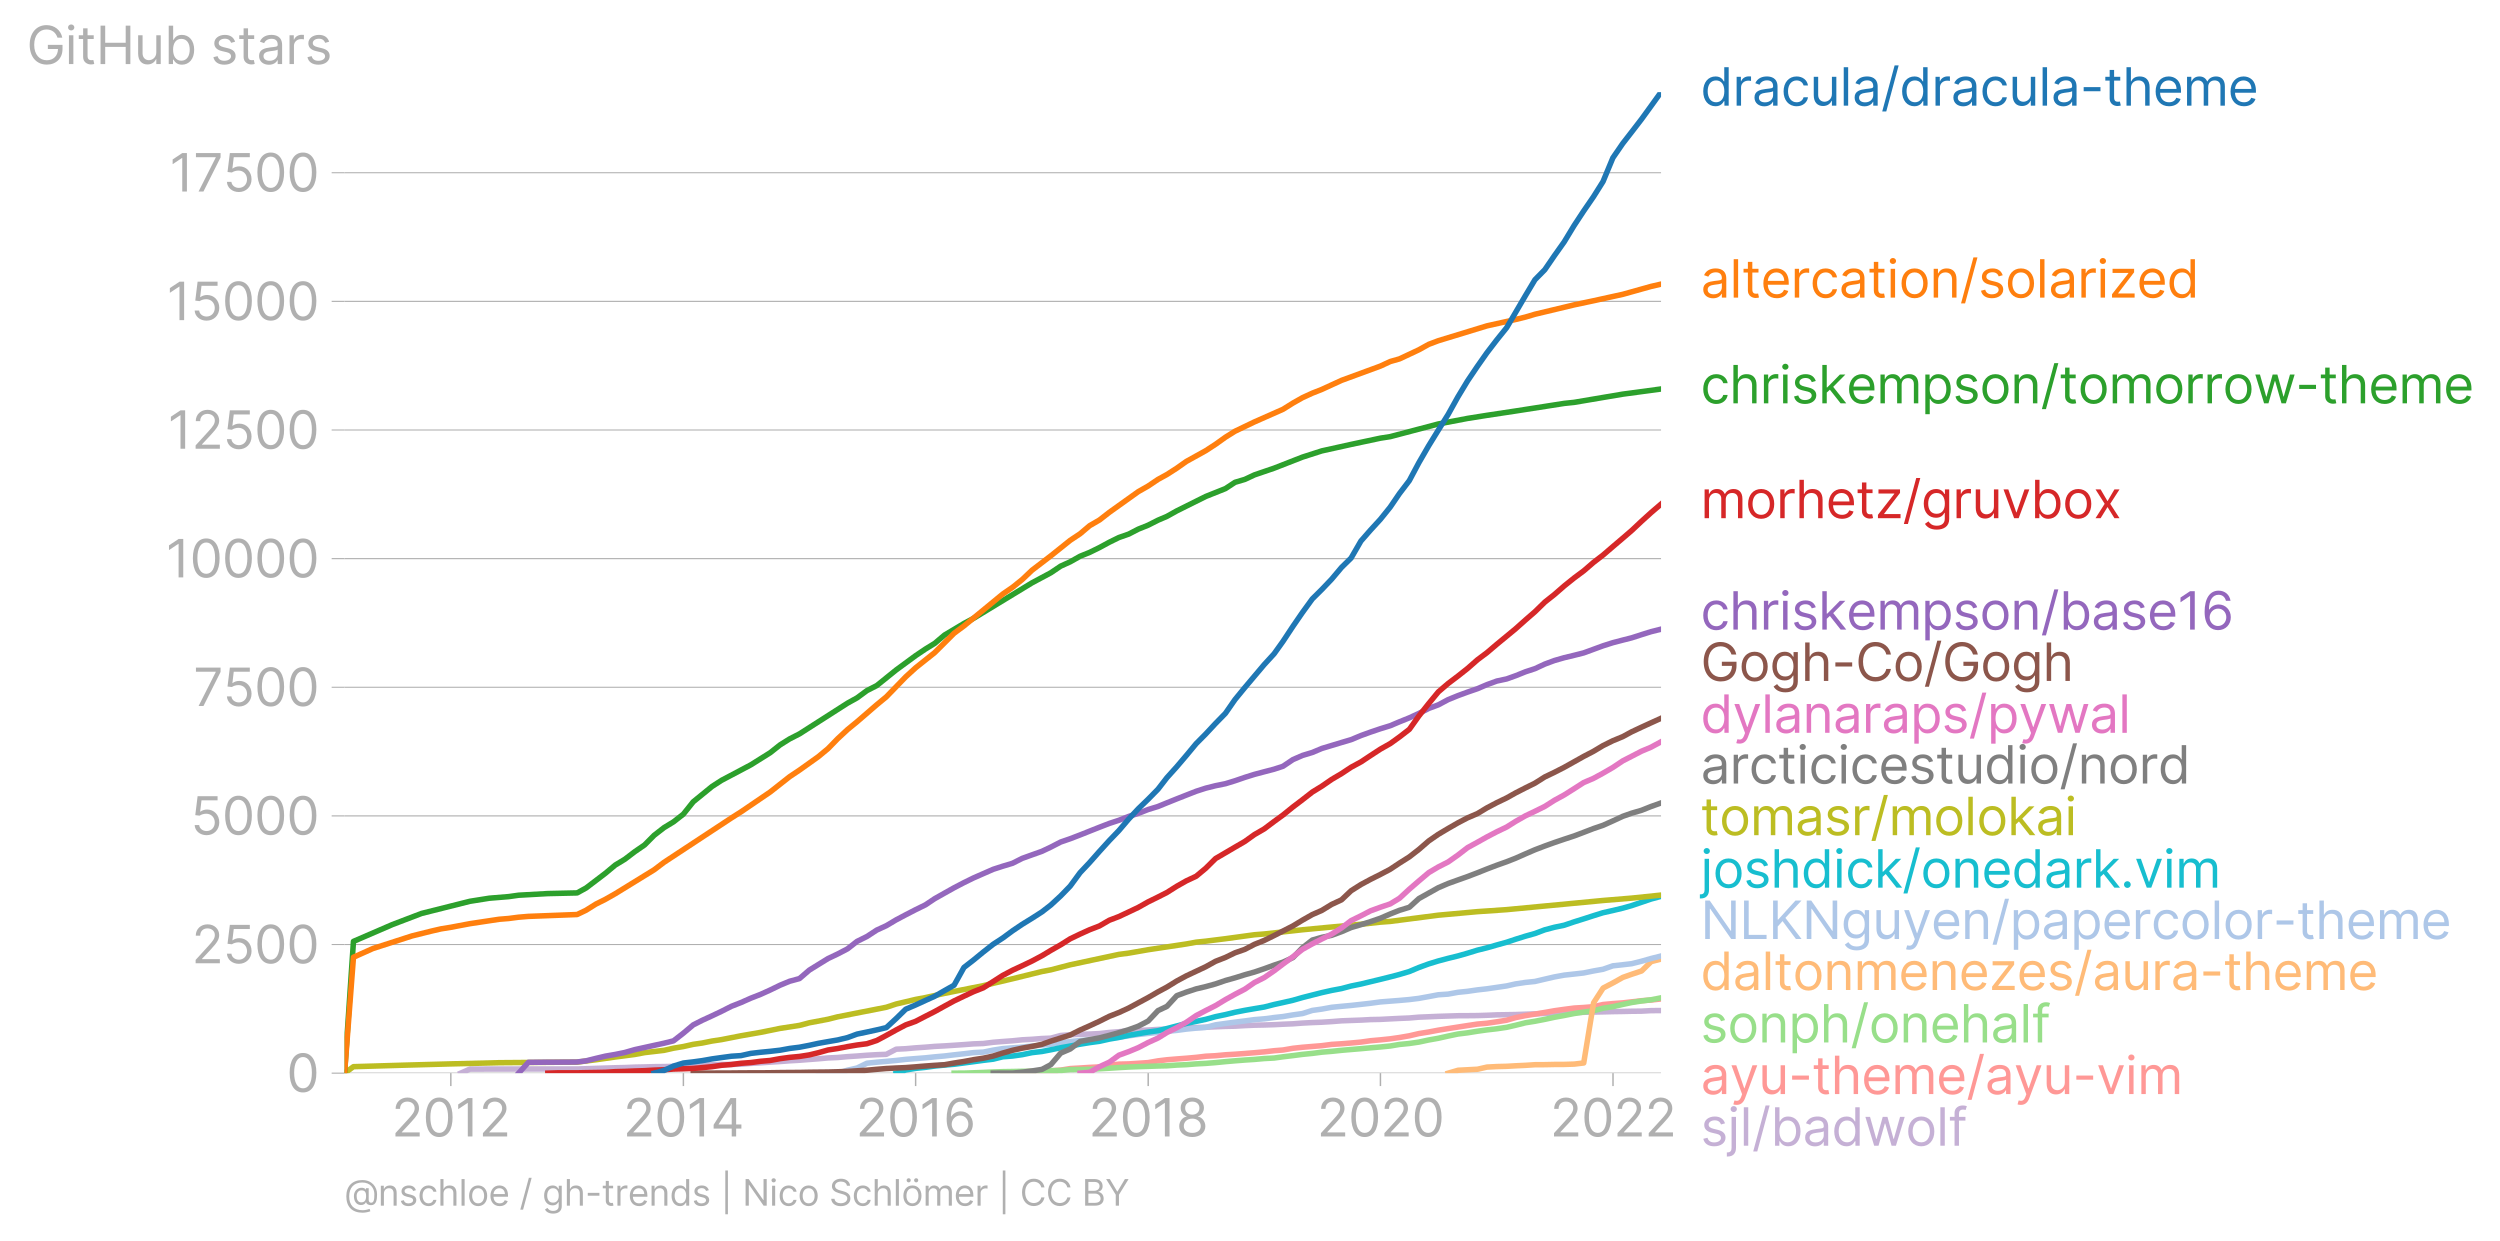 <svg xmlns:xlink="http://www.w3.org/1999/xlink" width="904.226" height="448.726" viewBox="0 0 678.17 336.545" xmlns="http://www.w3.org/2000/svg"><defs><style>*{stroke-linejoin:round;stroke-linecap:butt}</style></defs><g id="figure_1"><path d="M0 336.545h678.17V0H0v336.545z" style="fill:none" id="patch_1"/><g id="axes_1"><path d="M93.468 291.112h357.12V25H93.468v266.112z" style="fill:none" id="patch_2"/><g id="matplotlib.axis_1"><g id="xtick_1"><g id="line2d_1"><defs><path id="m26b5cb2a29" d="M0 0v3.5" style="stroke:#b0b0b0;stroke-width:.4"/></defs><use xlink:href="#m26b5cb2a29" x="122.293" y="291.112" style="fill:#b0b0b0;stroke:#b0b0b0;stroke-width:.4"/></g><g style="fill:#b0b0b0" transform="matrix(.14 0 0 -.14 106.195 308.295)" id="text_1"><defs><path id="Inter-Regular-32" d="M482 0h2936v500H1255v36l1045 1119c800 856 1036 1256 1036 1772 0 718-581 1291-1400 1291-815 0-1436-554-1436-1373h536c0 530 344 882 882 882 505 0 891-309 891-800 0-429-252-747-791-1336L482 409V0z" transform="scale(.016)"/><path id="Inter-Regular-30" d="M2000-64c1027 0 1618 871 1618 2391 0 1509-600 2391-1618 2391S382 3836 382 2327C382 807 973-64 2000-64zm0 500c-677 0-1073 680-1073 1891 0 1209 400 1900 1073 1900s1073-691 1073-1900c0-1211-396-1891-1073-1891z" transform="scale(.016)"/><path id="Inter-Regular-31" d="M2118 4655h-563L391 3882v-573l1136 755h28V0h563v4655z" transform="scale(.016)"/></defs><use xlink:href="#Inter-Regular-32"/><use xlink:href="#Inter-Regular-30" x="60.511"/><use xlink:href="#Inter-Regular-31" x="123.011"/><use xlink:href="#Inter-Regular-32" x="169.46"/></g></g><g id="xtick_2"><use xlink:href="#m26b5cb2a29" x="185.381" y="291.112" style="fill:#b0b0b0;stroke:#b0b0b0;stroke-width:.4" id="line2d_2"/><g style="fill:#b0b0b0" transform="matrix(.14 0 0 -.14 169.024 308.295)" id="text_2"><defs><path id="Inter-Regular-34" d="M373 955h2191V0h536v955h636v500h-636v3200h-682L373 1418V955zm2191 500H982v36l1545 2445h37V1455z" transform="scale(.016)"/></defs><use xlink:href="#Inter-Regular-32"/><use xlink:href="#Inter-Regular-30" x="60.511"/><use xlink:href="#Inter-Regular-31" x="123.011"/><use xlink:href="#Inter-Regular-34" x="169.46"/></g></g><g id="xtick_3"><use xlink:href="#m26b5cb2a29" x="248.382" y="291.112" style="fill:#b0b0b0;stroke:#b0b0b0;stroke-width:.4" id="line2d_3"/><g style="fill:#b0b0b0" transform="matrix(.14 0 0 -.14 232.154 308.295)" id="text_3"><defs><path id="Inter-Regular-36" d="M2027-64c941-11 1555 698 1555 1564 0 900-666 1545-1464 1545-479 0-891-234-1145-618h-37c3 1134 444 1791 1164 1791 491 0 786-309 891-727h555c-114 723-664 1227-1446 1227-1048 0-1691-927-1691-2573C409 425 1264-55 2027-64zm0 500c-584 0-1011 498-1009 1055 3 557 450 1054 1028 1054 570 0 990-468 990-1045 0-591-438-1064-1009-1064z" transform="scale(.016)"/></defs><use xlink:href="#Inter-Regular-32"/><use xlink:href="#Inter-Regular-30" x="60.511"/><use xlink:href="#Inter-Regular-31" x="123.011"/><use xlink:href="#Inter-Regular-36" x="169.46"/></g></g><g id="xtick_4"><use xlink:href="#m26b5cb2a29" x="311.469" y="291.112" style="fill:#b0b0b0;stroke:#b0b0b0;stroke-width:.4" id="line2d_4"/><g style="fill:#b0b0b0" transform="matrix(.14 0 0 -.14 295.29 308.295)" id="text_4"><defs><path id="Inter-Regular-38" d="M1973-64c929 0 1577 544 1582 1300-5 589-398 1089-900 1182v27c436 114 722 541 727 1037-5 709-600 1236-1409 1236-818 0-1414-527-1409-1236-5-496 282-923 727-1037v-27c-511-93-905-593-900-1182C386 480 1034-64 1973-64zm0 500c-639 0-1032 328-1027 828-5 525 429 900 1027 900 588 0 1023-375 1027-900-4-500-398-828-1027-828zm0 2209c-509 0-868 319-864 800-4 473 341 782 864 782 513 0 859-309 863-782-4-481-363-800-863-800z" transform="scale(.016)"/></defs><use xlink:href="#Inter-Regular-32"/><use xlink:href="#Inter-Regular-30" x="60.511"/><use xlink:href="#Inter-Regular-31" x="123.011"/><use xlink:href="#Inter-Regular-38" x="169.46"/></g></g><g id="xtick_5"><use xlink:href="#m26b5cb2a29" x="374.47" y="291.112" style="fill:#b0b0b0;stroke:#b0b0b0;stroke-width:.4" id="line2d_5"/><g style="fill:#b0b0b0" transform="matrix(.14 0 0 -.14 357.247 308.295)" id="text_5"><use xlink:href="#Inter-Regular-32"/><use xlink:href="#Inter-Regular-30" x="60.511"/><use xlink:href="#Inter-Regular-32" x="123.011"/><use xlink:href="#Inter-Regular-30" x="183.523"/></g></g><g id="xtick_6"><use xlink:href="#m26b5cb2a29" x="437.557" y="291.112" style="fill:#b0b0b0;stroke:#b0b0b0;stroke-width:.4" id="line2d_6"/><g style="fill:#b0b0b0" transform="matrix(.14 0 0 -.14 420.473 308.295)" id="text_6"><use xlink:href="#Inter-Regular-32"/><use xlink:href="#Inter-Regular-30" x="60.511"/><use xlink:href="#Inter-Regular-32" x="123.011"/><use xlink:href="#Inter-Regular-32" x="183.523"/></g></g></g><g id="matplotlib.axis_2"><g id="ytick_1"><path d="M93.468 291.112h357.12" clip-path="url(#pa858267592)" style="fill:none;stroke:#b0b0b0;stroke-width:.3;stroke-linecap:square" id="line2d_7"/><g id="line2d_8"><defs><path id="m15f39c823b" d="M0 0h-3.5" style="stroke:#b0b0b0;stroke-width:.3"/></defs><use xlink:href="#m15f39c823b" x="93.468" y="291.112" style="fill:#b0b0b0;stroke:#b0b0b0;stroke-width:.3"/></g><use xlink:href="#Inter-Regular-30" style="fill:#b0b0b0" transform="matrix(.14 0 0 -.14 77.718 296.204)" id="text_7"/></g><g id="ytick_2"><path d="M93.468 256.219h357.12" clip-path="url(#pa858267592)" style="fill:none;stroke:#b0b0b0;stroke-width:.3;stroke-linecap:square" id="line2d_9"/><use xlink:href="#m15f39c823b" x="93.468" y="256.219" style="fill:#b0b0b0;stroke:#b0b0b0;stroke-width:.3" id="line2d_10"/><g style="fill:#b0b0b0" transform="matrix(.14 0 0 -.14 51.985 261.31)" id="text_8"><defs><path id="Inter-Regular-35" d="M1936-64c887 0 1537 655 1537 1546 0 902-627 1563-1482 1563-314 0-618-111-809-263h-27l163 1373h1946v500H846L564 2364l527-64c193 139 523 239 809 236 593-4 1027-454 1027-1063 0-598-418-1037-991-1037-477 0-856 307-900 728H491C525 455 1136-64 1936-64z" transform="scale(.016)"/></defs><use xlink:href="#Inter-Regular-32"/><use xlink:href="#Inter-Regular-35" x="60.511"/><use xlink:href="#Inter-Regular-30" x="121.307"/><use xlink:href="#Inter-Regular-30" x="183.807"/></g></g><g id="ytick_3"><path d="M93.468 221.325h357.12" clip-path="url(#pa858267592)" style="fill:none;stroke:#b0b0b0;stroke-width:.3;stroke-linecap:square" id="line2d_11"/><use xlink:href="#m15f39c823b" x="93.468" y="221.325" style="fill:#b0b0b0;stroke:#b0b0b0;stroke-width:.3" id="line2d_12"/><g style="fill:#b0b0b0" transform="matrix(.14 0 0 -.14 51.707 226.416)" id="text_9"><use xlink:href="#Inter-Regular-35"/><use xlink:href="#Inter-Regular-30" x="60.795"/><use xlink:href="#Inter-Regular-30" x="123.295"/><use xlink:href="#Inter-Regular-30" x="185.796"/></g></g><g id="ytick_4"><path d="M93.468 186.432h357.12" clip-path="url(#pa858267592)" style="fill:none;stroke:#b0b0b0;stroke-width:.3;stroke-linecap:square" id="line2d_13"/><use xlink:href="#m15f39c823b" x="93.468" y="186.432" style="fill:#b0b0b0;stroke:#b0b0b0;stroke-width:.3" id="line2d_14"/><g style="fill:#b0b0b0" transform="matrix(.14 0 0 -.14 52.462 191.523)" id="text_10"><defs><path id="Inter-Regular-37" d="M627 0h591l2073 4127v528H309v-500h2400v-37L627 0z" transform="scale(.016)"/></defs><use xlink:href="#Inter-Regular-37"/><use xlink:href="#Inter-Regular-35" x="57.102"/><use xlink:href="#Inter-Regular-30" x="117.898"/><use xlink:href="#Inter-Regular-30" x="180.398"/></g></g><g id="ytick_5"><path d="M93.468 151.538h357.12" clip-path="url(#pa858267592)" style="fill:none;stroke:#b0b0b0;stroke-width:.3;stroke-linecap:square" id="line2d_15"/><use xlink:href="#m15f39c823b" x="93.468" y="151.538" style="fill:#b0b0b0;stroke:#b0b0b0;stroke-width:.3" id="line2d_16"/><g style="fill:#b0b0b0" transform="matrix(.14 0 0 -.14 44.965 156.63)" id="text_11"><use xlink:href="#Inter-Regular-31"/><use xlink:href="#Inter-Regular-30" x="46.449"/><use xlink:href="#Inter-Regular-30" x="108.949"/><use xlink:href="#Inter-Regular-30" x="171.449"/><use xlink:href="#Inter-Regular-30" x="233.949"/></g></g><g id="ytick_6"><path d="M93.468 116.645h357.12" clip-path="url(#pa858267592)" style="fill:none;stroke:#b0b0b0;stroke-width:.3;stroke-linecap:square" id="line2d_17"/><use xlink:href="#m15f39c823b" x="93.468" y="116.645" style="fill:#b0b0b0;stroke:#b0b0b0;stroke-width:.3" id="line2d_18"/><g style="fill:#b0b0b0" transform="matrix(.14 0 0 -.14 45.481 121.736)" id="text_12"><use xlink:href="#Inter-Regular-31"/><use xlink:href="#Inter-Regular-32" x="46.449"/><use xlink:href="#Inter-Regular-35" x="106.96"/><use xlink:href="#Inter-Regular-30" x="167.756"/><use xlink:href="#Inter-Regular-30" x="230.256"/></g></g><g id="ytick_7"><path d="M93.468 81.751h357.12" clip-path="url(#pa858267592)" style="fill:none;stroke:#b0b0b0;stroke-width:.3;stroke-linecap:square" id="line2d_19"/><use xlink:href="#m15f39c823b" x="93.468" y="81.751" style="fill:#b0b0b0;stroke:#b0b0b0;stroke-width:.3" id="line2d_20"/><g style="fill:#b0b0b0" transform="matrix(.14 0 0 -.14 45.203 86.842)" id="text_13"><use xlink:href="#Inter-Regular-31"/><use xlink:href="#Inter-Regular-35" x="46.449"/><use xlink:href="#Inter-Regular-30" x="107.244"/><use xlink:href="#Inter-Regular-30" x="169.744"/><use xlink:href="#Inter-Regular-30" x="232.244"/></g></g><g id="ytick_8"><path d="M93.468 46.857h357.12" clip-path="url(#pa858267592)" style="fill:none;stroke:#b0b0b0;stroke-width:.3;stroke-linecap:square" id="line2d_21"/><use xlink:href="#m15f39c823b" x="93.468" y="46.857" style="fill:#b0b0b0;stroke:#b0b0b0;stroke-width:.3" id="line2d_22"/><g style="fill:#b0b0b0" transform="matrix(.14 0 0 -.14 45.958 51.949)" id="text_14"><use xlink:href="#Inter-Regular-31"/><use xlink:href="#Inter-Regular-37" x="46.449"/><use xlink:href="#Inter-Regular-35" x="103.551"/><use xlink:href="#Inter-Regular-30" x="164.347"/><use xlink:href="#Inter-Regular-30" x="226.847"/></g></g><g style="fill:#b0b0b0" transform="matrix(.14 0 0 -.14 7.2 17.383)" id="text_15"><defs><path id="Inter-Regular-47" d="M3746 3200h581c-172 900-927 1518-1909 1518-1193 0-2036-918-2036-2391C382 855 1218-64 2455-64c1109 0 1900 739 1900 1891v500H2582v-500h1227c-16-836-566-1363-1354-1363-864 0-1528 654-1528 1863s664 1864 1491 1864c673 0 1130-380 1328-991z" transform="scale(.016)"/><path id="Inter-Regular-69" d="M491 0h536v3491H491V0zm273 4073c209 0 382 163 382 363s-173 364-382 364-382-164-382-364 173-363 382-363z" transform="scale(.016)"/><path id="Inter-Regular-74" d="M2009 3491h-745v836H727v-836H200v-455h527V855c0-610 491-900 946-900 200 0 327 36 400 63l-109 482c-46-9-118-27-237-27-236 0-463 72-463 527v2036h745v455z" transform="scale(.016)"/><path id="Inter-Regular-48" d="M564 0h563v2082h2482V0h564v4655h-564V2582H1127v2073H564V0z" transform="scale(.016)"/><path id="Inter-Regular-75" d="M2691 1427c0-654-500-954-900-954-445 0-764 327-764 836v2182H491V1273C491 382 964-45 1618-45c528 0 873 281 1037 636h36V0h536v3491h-536V1427z" transform="scale(.016)"/><path id="Inter-Regular-62" d="M564 0h518v536h64c118-191 345-609 1018-609 872 0 1482 700 1482 1809 0 1100-610 1800-1491 1800-682 0-891-418-1009-600h-46v1719H564V0zm527 1745c0 782 345 1310 1000 1310 682 0 1018-573 1018-1310 0-745-345-1336-1018-1336-645 0-1000 546-1000 1336z" transform="scale(.016)"/><path id="Inter-Regular-73" d="M2964 2709c-168 496-546 827-1237 827-736 0-1281-418-1281-1009 0-482 286-804 927-954l582-137c352-81 518-250 518-491 0-300-318-545-818-545-439 0-714 189-809 564L336 836C461 243 950-73 1664-73c811 0 1363 443 1363 1046 0 486-304 793-927 945l-518 127c-414 103-600 241-600 510 0 300 318 518 745 518 469 0 662-259 755-500l482 136z" transform="scale(.016)"/><path id="Inter-Regular-61" d="M1518-82c609 0 928 327 1037 555h27V0h536v2300c0 1109-845 1236-1291 1236-527 0-1127-181-1400-818l509-182c119 255 398 528 910 528 493 0 736-262 736-709v-19c0-259-264-236-900-318-648-84-1355-227-1355-1027C327 309 855-82 1518-82zm82 482c-427 0-736 191-736 564 0 409 372 536 791 591 227 27 836 90 927 200v-491c0-437-346-864-982-864z" transform="scale(.016)"/><path id="Inter-Regular-72" d="M491 0h536v2209c0 473 373 818 882 818 143 0 291-27 327-36v545c-61 5-202 9-281 9-419 0-782-236-909-581h-37v527H491V0z" transform="scale(.016)"/></defs><use xlink:href="#Inter-Regular-47"/><use xlink:href="#Inter-Regular-69" x="74.29"/><use xlink:href="#Inter-Regular-74" x="98.011"/><use xlink:href="#Inter-Regular-48" x="134.375"/><use xlink:href="#Inter-Regular-75" x="208.381"/><use xlink:href="#Inter-Regular-62" x="266.477"/><use xlink:href="#Inter-Regular-20" x="328.551"/><use xlink:href="#Inter-Regular-73" x="356.676"/><use xlink:href="#Inter-Regular-74" x="408.949"/><use xlink:href="#Inter-Regular-61" x="445.313"/><use xlink:href="#Inter-Regular-72" x="501.705"/><use xlink:href="#Inter-Regular-73" x="538.921"/></g></g><path d="m124.969 291.112 2.503-1.102h2.675l2.59-.014H140.675l2.675-.014h13.205l2.416-.07 2.675-.098 2.59-.084 2.675-.083 2.589-.056 2.675-.112 2.676-.056 2.589-.07 2.675-.027 2.59-.056 2.675-.084 2.675-.167 2.417-.112 2.675-.07 2.589-.084 2.675-.014 2.59-.055 2.675-.224 2.675-.153 2.59-.182 2.675-.167 2.589-.196 2.675-.153 2.675-.21 2.417-.181 2.675-.237 2.59-.112 2.675-.237 2.589-.168 2.675-.209 2.676-.154 2.589-.097 2.675-1.396 2.59-.126 2.675-.237 2.675-.181 2.503-.21 2.675-.14 2.59-.167 2.675-.181 2.589-.196 2.675-.097 2.675-.335 2.59-.21 2.675-.195 2.589-.265 2.675-.14 2.676-.21 2.416-.097 2.676-.726 2.589-.195 2.675-.126 2.589-.07 2.675-.125 2.676-.307 2.589-.196 2.675-.279 2.59-.07 2.675-.111 2.675-.168 2.417-.07 2.675-.083 2.589-.224 2.675-.14 2.59-.069 2.675-.125 2.675-.112 2.59-.056 2.675-.154 2.589-.111 2.675-.056 2.676-.084 2.416-.125 2.675-.112 2.59-.195 2.675-.14 2.589-.098 2.675-.167 2.676-.21 2.589-.097 2.675-.098 2.59-.14 2.675-.055 2.675-.14 2.503-.126 2.675-.111 2.59-.224 2.675-.111 2.589-.112 2.675-.084 2.675-.083 2.59-.014 2.675-.028 2.589-.084 2.675-.112 2.676-.041 2.416-.042 2.676-.098 2.589-.084 2.675-.111 2.59-.112 2.674-.014 2.676-.112 2.589-.083 2.675-.056 2.59-.056 2.675-.07 2.675-.042 2.417-.056 2.675-.028 2.59-.14 2.674-.027" clip-path="url(#pa858267592)" style="fill:none;stroke:#c5b0d5;stroke-width:1.5;stroke-linecap:square" id="line2d_23"/><path d="m272.028 291.112 2.676-.195 2.589-.168 2.675-.111 2.676-.028 2.416-.126 2.676-.195 2.589-.42 2.675-.153 2.589-.167 2.675-.126 2.676-.446 2.589-.307 2.675-.07 2.59-.168 2.675-.181 2.675-.475 2.417-.293 2.675-.223 2.589-.196 2.675-.237 2.59-.307 2.675-.14 2.675-.25 2.59-.154 2.675-.196 2.589-.209 2.675-.237 2.676-.307 2.416-.196 2.675-.46 2.59-.28 2.675-.223 2.589-.21 2.675-.348 2.676-.168 2.589-.209 2.675-.251 2.59-.363 2.675-.237 2.675-.28 2.503-.362 2.675-.46 2.59-.601 2.675-.433 2.589-.488 2.675-.433 2.675-.419 2.59-.404 2.675-.405 2.589-.224 2.675-.39 2.676-.433 2.416-.698 2.676-.544 2.589-.419 2.675-.447 2.59-.46 2.674-.377 2.676-.349 2.589-.154 2.675-.223 2.59-.586 2.675-.251 2.675-.196 2.417-.279 2.675-.307 2.59-.181 2.674-.293" clip-path="url(#pa858267592)" style="fill:none;stroke:#ff9896;stroke-width:1.5;stroke-linecap:square" id="line2d_24"/><path d="m258.824 291.112 2.676-.014 2.589-.084 2.675-.097 2.675-.126 2.59-.084 2.675-.041 2.589-.056h2.675l2.676-.098 2.416-.07 2.676-.056 2.589-.25 2.675-.015 2.589-.042 2.675-.153 2.676-.154 2.589-.167 2.675-.154 2.59-.097 2.675-.084 2.675-.098 2.417-.056 2.675-.195 2.589-.112 2.675-.21 2.59-.139 2.675-.21 2.675-.264 2.59-.224 2.675-.209 2.589-.167 2.675-.238 2.676-.14 2.416-.334 2.675-.321 2.59-.335 2.675-.266 2.589-.334 2.675-.224 2.676-.279 2.589-.223 2.675-.224 2.59-.237 2.675-.223 2.675-.265 2.503-.42 2.675-.264 2.59-.377 2.675-.572 2.589-.461 2.675-.6 2.675-.558 2.59-.321 2.675-.433 2.589-.363 2.675-.307 2.676-.39 2.416-.56 2.676-.67 2.589-.418 2.675-.516 2.59-.559 2.674-.488 2.676-.53 2.589-.391 2.675-.363 2.59-.684 2.675-.419 2.675-.614 2.417-.516 2.675-.42 2.59-.32 2.674-.53" clip-path="url(#pa858267592)" style="fill:none;stroke:#98df8a;stroke-width:1.5;stroke-linecap:square" id="line2d_25"/><g style="fill:#1f77b4" transform="matrix(.14 0 0 -.14 461.302 28.66)" id="text_16"><defs><path id="Inter-Regular-64" d="M1809-73c673 0 900 418 1018 609h64V0h518v4655h-536V2936h-46c-118 182-327 600-1009 600-882 0-1491-700-1491-1800C327 627 936-73 1809-73zm73 482c-673 0-1018 591-1018 1336 0 737 336 1310 1018 1310 654 0 1000-528 1000-1310 0-790-355-1336-1000-1336z" transform="scale(.016)"/><path id="Inter-Regular-63" d="M1909-73c773 0 1282 473 1373 1091h-536c-100-382-419-609-837-609-636 0-1045 527-1045 1336 0 791 418 1310 1045 1310 473 0 755-291 837-610h536c-91 655-646 1091-1382 1091-945 0-1573-745-1573-1809C327 682 927-73 1909-73z" transform="scale(.016)"/><path id="Inter-Regular-6c" d="M1027 4655H491V0h536v4655z" transform="scale(.016)"/><path id="Inter-Regular-2f" d="M2136 4873h-490L146-700h490l1500 5573z" transform="scale(.016)"/><path id="Inter-Regular-2d" d="M2491 2245H455v-500h2036v500z" transform="scale(.016)"/><path id="Inter-Regular-68" d="M1027 2100c0 609 389 955 919 955 504 0 809-319 809-873V0h536v2218c0 898-477 1318-1191 1318-550 0-864-229-1027-591h-46v1710H491V0h536v2100z" transform="scale(.016)"/><path id="Inter-Regular-65" d="M1955-73c709 0 1227 355 1391 882l-519 146c-136-364-452-546-872-546-630 0-1064 407-1089 1155h2534v227c0 1300-773 1745-1500 1745-945 0-1573-745-1573-1818S946-73 1955-73zM866 2027c36 543 420 1028 1034 1028 582 0 955-437 955-1028H866z" transform="scale(.016)"/><path id="Inter-Regular-6d" d="M491 0h536v2182c0 511 373 873 791 873 407 0 691-266 691-664V0h546v2273c0 450 281 782 772 782 382 0 709-203 709-719V0h537v2336c0 821-441 1200-1064 1200-500 0-866-229-1045-591h-37c-172 373-477 591-936 591-455 0-791-218-936-591h-46v546H491V0z" transform="scale(.016)"/></defs><use xlink:href="#Inter-Regular-64"/><use xlink:href="#Inter-Regular-72" x="62.074"/><use xlink:href="#Inter-Regular-61" x="99.29"/><use xlink:href="#Inter-Regular-63" x="155.682"/><use xlink:href="#Inter-Regular-75" x="211.506"/><use xlink:href="#Inter-Regular-6c" x="269.602"/><use xlink:href="#Inter-Regular-61" x="293.324"/><use xlink:href="#Inter-Regular-2f" x="349.716"/><use xlink:href="#Inter-Regular-64" x="385.369"/><use xlink:href="#Inter-Regular-72" x="447.443"/><use xlink:href="#Inter-Regular-61" x="484.659"/><use xlink:href="#Inter-Regular-63" x="541.051"/><use xlink:href="#Inter-Regular-75" x="596.875"/><use xlink:href="#Inter-Regular-6c" x="654.972"/><use xlink:href="#Inter-Regular-61" x="678.693"/><use xlink:href="#Inter-Regular-2d" x="735.085"/><use xlink:href="#Inter-Regular-74" x="781.108"/><use xlink:href="#Inter-Regular-68" x="817.472"/><use xlink:href="#Inter-Regular-65" x="876.563"/><use xlink:href="#Inter-Regular-6d" x="934.801"/><use xlink:href="#Inter-Regular-65" x="1021.733"/></g><g style="fill:#ff7f0e" transform="matrix(.14 0 0 -.14 461.302 80.735)" id="text_17"><defs><path id="Inter-Regular-6f" d="M1909-73c946 0 1582 718 1582 1800 0 1091-636 1809-1582 1809-945 0-1582-718-1582-1809C327 645 964-73 1909-73zm0 482c-718 0-1045 618-1045 1318s327 1328 1045 1328 1046-628 1046-1328S2627 409 1909 409z" transform="scale(.016)"/><path id="Inter-Regular-6e" d="M1027 2100c0 609 378 955 891 955 498 0 800-325 800-873V0h537v2218c0 891-475 1318-1182 1318-527 0-855-236-1018-591h-46v546H491V0h536v2100z" transform="scale(.016)"/><path id="Inter-Regular-7a" d="M391 0h2736v500H1136v36l1928 2528v427H455v-500h1918v-36L391 409V0z" transform="scale(.016)"/></defs><use xlink:href="#Inter-Regular-61"/><use xlink:href="#Inter-Regular-6c" x="56.392"/><use xlink:href="#Inter-Regular-74" x="80.114"/><use xlink:href="#Inter-Regular-65" x="116.477"/><use xlink:href="#Inter-Regular-72" x="174.716"/><use xlink:href="#Inter-Regular-63" x="211.932"/><use xlink:href="#Inter-Regular-61" x="267.756"/><use xlink:href="#Inter-Regular-74" x="324.148"/><use xlink:href="#Inter-Regular-69" x="360.511"/><use xlink:href="#Inter-Regular-6f" x="384.233"/><use xlink:href="#Inter-Regular-6e" x="443.892"/><use xlink:href="#Inter-Regular-2f" x="502.415"/><use xlink:href="#Inter-Regular-73" x="538.068"/><use xlink:href="#Inter-Regular-6f" x="590.341"/><use xlink:href="#Inter-Regular-6c" x="650"/><use xlink:href="#Inter-Regular-61" x="673.722"/><use xlink:href="#Inter-Regular-72" x="730.114"/><use xlink:href="#Inter-Regular-69" x="767.33"/><use xlink:href="#Inter-Regular-7a" x="791.051"/><use xlink:href="#Inter-Regular-65" x="845.171"/><use xlink:href="#Inter-Regular-64" x="903.409"/></g><g style="fill:#2ca02c" transform="matrix(.14 0 0 -.14 461.302 109.419)" id="text_18"><defs><path id="Inter-Regular-6b" d="M491 0h536v1307l375 348L2709 0h682L1807 2000l1475 1491h-664L1091 1936h-64v2719H491V0z" transform="scale(.016)"/><path id="Inter-Regular-70" d="M491-1309h536V536h46c118-191 345-609 1018-609 873 0 1482 700 1482 1809 0 1100-609 1800-1491 1800-682 0-891-418-1009-600h-64v555H491v-4800zm527 3054c0 782 346 1310 1000 1310 682 0 1018-573 1018-1310 0-745-345-1336-1018-1336-645 0-1000 546-1000 1336z" transform="scale(.016)"/><path id="Inter-Regular-77" d="M1282 0h527l764 2682h54L3391 0h527l1064 3491h-564L3664 827h-37l-736 2664h-573L1573 818h-37L782 3491H218L1282 0z" transform="scale(.016)"/></defs><use xlink:href="#Inter-Regular-63"/><use xlink:href="#Inter-Regular-68" x="55.824"/><use xlink:href="#Inter-Regular-72" x="114.915"/><use xlink:href="#Inter-Regular-69" x="152.131"/><use xlink:href="#Inter-Regular-73" x="175.852"/><use xlink:href="#Inter-Regular-6b" x="228.125"/><use xlink:href="#Inter-Regular-65" x="282.528"/><use xlink:href="#Inter-Regular-6d" x="340.767"/><use xlink:href="#Inter-Regular-70" x="427.699"/><use xlink:href="#Inter-Regular-73" x="488.636"/><use xlink:href="#Inter-Regular-6f" x="540.909"/><use xlink:href="#Inter-Regular-6e" x="600.568"/><use xlink:href="#Inter-Regular-2f" x="659.091"/><use xlink:href="#Inter-Regular-74" x="694.744"/><use xlink:href="#Inter-Regular-6f" x="731.108"/><use xlink:href="#Inter-Regular-6d" x="790.767"/><use xlink:href="#Inter-Regular-6f" x="877.699"/><use xlink:href="#Inter-Regular-72" x="937.358"/><use xlink:href="#Inter-Regular-72" x="974.574"/><use xlink:href="#Inter-Regular-6f" x="1011.79"/><use xlink:href="#Inter-Regular-77" x="1071.449"/><use xlink:href="#Inter-Regular-2d" x="1152.699"/><use xlink:href="#Inter-Regular-74" x="1198.722"/><use xlink:href="#Inter-Regular-68" x="1235.085"/><use xlink:href="#Inter-Regular-65" x="1294.176"/><use xlink:href="#Inter-Regular-6d" x="1352.415"/><use xlink:href="#Inter-Regular-65" x="1439.347"/></g><g style="fill:#d62728" transform="matrix(.14 0 0 -.14 461.302 140.575)" id="text_19"><defs><path id="Inter-Regular-67" d="M1900-1382c836 0 1509 382 1509 1282v3591h-518v-555h-55c-118 182-336 600-1018 600-882 0-1491-700-1491-1772C327 673 964 55 1809 55c682 0 900 400 1018 590h46V-64c0-581-409-845-973-845-634 0-857 334-1000 527L473-682c218-366 648-700 1427-700zm-18 1918c-673 0-1018 509-1018 1237 0 709 336 1282 1018 1282 654 0 1000-528 1000-1282 0-773-355-1237-1000-1237z" transform="scale(.016)"/><path id="Inter-Regular-76" d="M3346 3491h-582L1800 709h-36L800 3491H218L1509 0h546l1291 3491z" transform="scale(.016)"/><path id="Inter-Regular-78" d="M891 3491H273l1109-1746L273 0h618l836 1355L2564 0h618L2055 1745l1127 1746h-618l-837-1427-836 1427z" transform="scale(.016)"/></defs><use xlink:href="#Inter-Regular-6d"/><use xlink:href="#Inter-Regular-6f" x="86.932"/><use xlink:href="#Inter-Regular-72" x="146.591"/><use xlink:href="#Inter-Regular-68" x="183.807"/><use xlink:href="#Inter-Regular-65" x="242.898"/><use xlink:href="#Inter-Regular-74" x="301.136"/><use xlink:href="#Inter-Regular-7a" x="337.5"/><use xlink:href="#Inter-Regular-2f" x="391.619"/><use xlink:href="#Inter-Regular-67" x="427.273"/><use xlink:href="#Inter-Regular-72" x="488.21"/><use xlink:href="#Inter-Regular-75" x="525.426"/><use xlink:href="#Inter-Regular-76" x="583.523"/><use xlink:href="#Inter-Regular-62" x="639.205"/><use xlink:href="#Inter-Regular-6f" x="701.279"/><use xlink:href="#Inter-Regular-78" x="760.938"/></g><g style="fill:#9467bd" transform="matrix(.14 0 0 -.14 461.302 170.793)" id="text_20"><use xlink:href="#Inter-Regular-63"/><use xlink:href="#Inter-Regular-68" x="55.824"/><use xlink:href="#Inter-Regular-72" x="114.915"/><use xlink:href="#Inter-Regular-69" x="152.131"/><use xlink:href="#Inter-Regular-73" x="175.852"/><use xlink:href="#Inter-Regular-6b" x="228.125"/><use xlink:href="#Inter-Regular-65" x="282.528"/><use xlink:href="#Inter-Regular-6d" x="340.767"/><use xlink:href="#Inter-Regular-70" x="427.699"/><use xlink:href="#Inter-Regular-73" x="488.636"/><use xlink:href="#Inter-Regular-6f" x="540.909"/><use xlink:href="#Inter-Regular-6e" x="600.568"/><use xlink:href="#Inter-Regular-2f" x="659.091"/><use xlink:href="#Inter-Regular-62" x="694.744"/><use xlink:href="#Inter-Regular-61" x="756.818"/><use xlink:href="#Inter-Regular-73" x="813.21"/><use xlink:href="#Inter-Regular-65" x="865.483"/><use xlink:href="#Inter-Regular-31" x="923.722"/><use xlink:href="#Inter-Regular-36" x="970.171"/></g><g style="fill:#8c564b" transform="matrix(.14 0 0 -.14 461.302 184.713)" id="text_21"><defs><path id="Inter-Regular-43" d="M4309 3200c-173 955-936 1518-1873 1518-1190 0-2054-918-2054-2391C382 855 1246-64 2436-64c937 0 1700 564 1873 1519h-563c-137-646-691-991-1310-991-845 0-1509 654-1509 1863s664 1864 1509 1864c619 0 1173-346 1310-991h563z" transform="scale(.016)"/></defs><use xlink:href="#Inter-Regular-47"/><use xlink:href="#Inter-Regular-6f" x="74.29"/><use xlink:href="#Inter-Regular-67" x="133.949"/><use xlink:href="#Inter-Regular-68" x="194.886"/><use xlink:href="#Inter-Regular-2d" x="253.977"/><use xlink:href="#Inter-Regular-43" x="300"/><use xlink:href="#Inter-Regular-6f" x="372.727"/><use xlink:href="#Inter-Regular-2f" x="432.386"/><use xlink:href="#Inter-Regular-47" x="468.04"/><use xlink:href="#Inter-Regular-6f" x="542.33"/><use xlink:href="#Inter-Regular-67" x="601.989"/><use xlink:href="#Inter-Regular-68" x="662.926"/></g><g style="fill:#e377c2" transform="matrix(.14 0 0 -.14 461.302 198.793)" id="text_22"><defs><path id="Inter-Regular-79" d="M836-1309c485 0 825 257 1028 800l1482 4000h-582L1800 709h-36L800 3491H218L1509-18l-100-273c-195-532-436-582-827-482l-136-472c54-28 209-64 390-64z" transform="scale(.016)"/></defs><use xlink:href="#Inter-Regular-64"/><use xlink:href="#Inter-Regular-79" x="62.074"/><use xlink:href="#Inter-Regular-6c" x="117.756"/><use xlink:href="#Inter-Regular-61" x="141.477"/><use xlink:href="#Inter-Regular-6e" x="197.869"/><use xlink:href="#Inter-Regular-61" x="256.392"/><use xlink:href="#Inter-Regular-72" x="312.784"/><use xlink:href="#Inter-Regular-61" x="350"/><use xlink:href="#Inter-Regular-70" x="406.392"/><use xlink:href="#Inter-Regular-73" x="467.33"/><use xlink:href="#Inter-Regular-2f" x="519.602"/><use xlink:href="#Inter-Regular-70" x="555.256"/><use xlink:href="#Inter-Regular-79" x="616.193"/><use xlink:href="#Inter-Regular-77" x="671.875"/><use xlink:href="#Inter-Regular-61" x="753.125"/><use xlink:href="#Inter-Regular-6c" x="809.517"/></g><g style="fill:#7f7f7f" transform="matrix(.14 0 0 -.14 461.302 212.555)" id="text_23"><use xlink:href="#Inter-Regular-61"/><use xlink:href="#Inter-Regular-72" x="56.392"/><use xlink:href="#Inter-Regular-63" x="93.608"/><use xlink:href="#Inter-Regular-74" x="149.432"/><use xlink:href="#Inter-Regular-69" x="185.795"/><use xlink:href="#Inter-Regular-63" x="209.517"/><use xlink:href="#Inter-Regular-69" x="265.341"/><use xlink:href="#Inter-Regular-63" x="289.063"/><use xlink:href="#Inter-Regular-65" x="344.886"/><use xlink:href="#Inter-Regular-73" x="403.125"/><use xlink:href="#Inter-Regular-74" x="455.398"/><use xlink:href="#Inter-Regular-75" x="491.761"/><use xlink:href="#Inter-Regular-64" x="549.858"/><use xlink:href="#Inter-Regular-69" x="611.932"/><use xlink:href="#Inter-Regular-6f" x="635.654"/><use xlink:href="#Inter-Regular-2f" x="695.313"/><use xlink:href="#Inter-Regular-6e" x="730.966"/><use xlink:href="#Inter-Regular-6f" x="789.489"/><use xlink:href="#Inter-Regular-72" x="849.148"/><use xlink:href="#Inter-Regular-64" x="886.364"/></g><g style="fill:#bcbd22" transform="matrix(.14 0 0 -.14 461.302 226.555)" id="text_24"><use xlink:href="#Inter-Regular-74"/><use xlink:href="#Inter-Regular-6f" x="36.364"/><use xlink:href="#Inter-Regular-6d" x="96.023"/><use xlink:href="#Inter-Regular-61" x="182.955"/><use xlink:href="#Inter-Regular-73" x="239.347"/><use xlink:href="#Inter-Regular-72" x="291.619"/><use xlink:href="#Inter-Regular-2f" x="328.835"/><use xlink:href="#Inter-Regular-6d" x="364.489"/><use xlink:href="#Inter-Regular-6f" x="451.421"/><use xlink:href="#Inter-Regular-6c" x="511.08"/><use xlink:href="#Inter-Regular-6f" x="534.801"/><use xlink:href="#Inter-Regular-6b" x="594.46"/><use xlink:href="#Inter-Regular-61" x="648.864"/><use xlink:href="#Inter-Regular-69" x="705.256"/></g><g style="fill:#17becf" transform="matrix(.14 0 0 -.14 461.302 240.793)" id="text_25"><defs><path id="Inter-Regular-6a" d="M491 3491V-255c0-354-145-554-473-554H-82v-500H27c673 0 1000 409 1000 1054v3746H491zm264 582c209 0 381 163 381 363s-172 364-381 364-382-164-382-364 173-363 382-363z" transform="scale(.016)"/><path id="Inter-Regular-2e" d="M882-36c225 0 409 184 409 409s-184 409-409 409-409-184-409-409S657-36 882-36z" transform="scale(.016)"/></defs><use xlink:href="#Inter-Regular-6a"/><use xlink:href="#Inter-Regular-6f" x="23.722"/><use xlink:href="#Inter-Regular-73" x="83.381"/><use xlink:href="#Inter-Regular-68" x="135.653"/><use xlink:href="#Inter-Regular-64" x="194.744"/><use xlink:href="#Inter-Regular-69" x="256.818"/><use xlink:href="#Inter-Regular-63" x="280.54"/><use xlink:href="#Inter-Regular-6b" x="336.364"/><use xlink:href="#Inter-Regular-2f" x="390.767"/><use xlink:href="#Inter-Regular-6f" x="426.421"/><use xlink:href="#Inter-Regular-6e" x="486.08"/><use xlink:href="#Inter-Regular-65" x="544.602"/><use xlink:href="#Inter-Regular-64" x="602.841"/><use xlink:href="#Inter-Regular-61" x="664.915"/><use xlink:href="#Inter-Regular-72" x="721.307"/><use xlink:href="#Inter-Regular-6b" x="758.523"/><use xlink:href="#Inter-Regular-2e" x="812.926"/><use xlink:href="#Inter-Regular-76" x="840.483"/><use xlink:href="#Inter-Regular-69" x="896.165"/><use xlink:href="#Inter-Regular-6d" x="919.887"/></g><g style="fill:#aec7e8" transform="matrix(.14 0 0 -.14 461.302 254.713)" id="text_26"><defs><path id="Inter-Regular-4e" d="M4255 4655h-555V991h-45L1109 4655H564V0h563v3655h46L3709 0h546v4655z" transform="scale(.016)"/><path id="Inter-Regular-4c" d="M564 0h2727v500H1127v4155H564V0z" transform="scale(.016)"/><path id="Inter-Regular-4b" d="M564 0h563v1509l582 655L3327 0h682L2055 2555l1954 2100h-736L1182 2345h-55v2310H564V0z" transform="scale(.016)"/></defs><use xlink:href="#Inter-Regular-4e"/><use xlink:href="#Inter-Regular-4c" x="75.284"/><use xlink:href="#Inter-Regular-4b" x="131.534"/><use xlink:href="#Inter-Regular-4e" x="196.733"/><use xlink:href="#Inter-Regular-67" x="272.017"/><use xlink:href="#Inter-Regular-75" x="332.955"/><use xlink:href="#Inter-Regular-79" x="391.051"/><use xlink:href="#Inter-Regular-65" x="446.733"/><use xlink:href="#Inter-Regular-6e" x="504.972"/><use xlink:href="#Inter-Regular-2f" x="563.494"/><use xlink:href="#Inter-Regular-70" x="599.148"/><use xlink:href="#Inter-Regular-61" x="660.085"/><use xlink:href="#Inter-Regular-70" x="716.477"/><use xlink:href="#Inter-Regular-65" x="777.415"/><use xlink:href="#Inter-Regular-72" x="835.654"/><use xlink:href="#Inter-Regular-63" x="872.869"/><use xlink:href="#Inter-Regular-6f" x="928.693"/><use xlink:href="#Inter-Regular-6c" x="988.352"/><use xlink:href="#Inter-Regular-6f" x="1012.074"/><use xlink:href="#Inter-Regular-72" x="1071.733"/><use xlink:href="#Inter-Regular-2d" x="1108.949"/><use xlink:href="#Inter-Regular-74" x="1154.972"/><use xlink:href="#Inter-Regular-68" x="1191.335"/><use xlink:href="#Inter-Regular-65" x="1250.426"/><use xlink:href="#Inter-Regular-6d" x="1308.665"/><use xlink:href="#Inter-Regular-65" x="1395.597"/></g><g style="fill:#ffbb78" transform="matrix(.14 0 0 -.14 461.302 268.555)" id="text_27"><use xlink:href="#Inter-Regular-64"/><use xlink:href="#Inter-Regular-61" x="62.074"/><use xlink:href="#Inter-Regular-6c" x="118.466"/><use xlink:href="#Inter-Regular-74" x="142.188"/><use xlink:href="#Inter-Regular-6f" x="178.551"/><use xlink:href="#Inter-Regular-6e" x="238.21"/><use xlink:href="#Inter-Regular-6d" x="296.733"/><use xlink:href="#Inter-Regular-65" x="383.665"/><use xlink:href="#Inter-Regular-6e" x="441.904"/><use xlink:href="#Inter-Regular-65" x="500.426"/><use xlink:href="#Inter-Regular-7a" x="558.665"/><use xlink:href="#Inter-Regular-65" x="612.784"/><use xlink:href="#Inter-Regular-73" x="671.023"/><use xlink:href="#Inter-Regular-2f" x="723.296"/><use xlink:href="#Inter-Regular-61" x="758.949"/><use xlink:href="#Inter-Regular-75" x="815.341"/><use xlink:href="#Inter-Regular-72" x="873.438"/><use xlink:href="#Inter-Regular-61" x="910.654"/><use xlink:href="#Inter-Regular-2d" x="967.046"/><use xlink:href="#Inter-Regular-74" x="1013.068"/><use xlink:href="#Inter-Regular-68" x="1049.432"/><use xlink:href="#Inter-Regular-65" x="1108.523"/><use xlink:href="#Inter-Regular-6d" x="1166.762"/><use xlink:href="#Inter-Regular-65" x="1253.693"/></g><g style="fill:#98df8a" transform="matrix(.14 0 0 -.14 461.302 282.793)" id="text_28"><defs><path id="Inter-Regular-66" d="M2046 3491h-782v354c0 346 145 528 500 528 154 0 245-37 300-55l154 464c-82 36-245 91-509 91-500 0-982-300-982-900v-482H164v-455h563V0h537v3036h782v455z" transform="scale(.016)"/></defs><use xlink:href="#Inter-Regular-73"/><use xlink:href="#Inter-Regular-6f" x="52.273"/><use xlink:href="#Inter-Regular-6e" x="111.932"/><use xlink:href="#Inter-Regular-70" x="170.455"/><use xlink:href="#Inter-Regular-68" x="231.392"/><use xlink:href="#Inter-Regular-2f" x="290.483"/><use xlink:href="#Inter-Regular-6f" x="326.136"/><use xlink:href="#Inter-Regular-6e" x="385.796"/><use xlink:href="#Inter-Regular-65" x="444.318"/><use xlink:href="#Inter-Regular-68" x="502.557"/><use xlink:href="#Inter-Regular-61" x="561.648"/><use xlink:href="#Inter-Regular-6c" x="618.04"/><use xlink:href="#Inter-Regular-66" x="641.761"/></g><g style="fill:#ff9896" transform="matrix(.14 0 0 -.14 461.302 296.793)" id="text_29"><use xlink:href="#Inter-Regular-61"/><use xlink:href="#Inter-Regular-79" x="56.392"/><use xlink:href="#Inter-Regular-75" x="112.074"/><use xlink:href="#Inter-Regular-2d" x="170.17"/><use xlink:href="#Inter-Regular-74" x="216.193"/><use xlink:href="#Inter-Regular-68" x="252.557"/><use xlink:href="#Inter-Regular-65" x="311.648"/><use xlink:href="#Inter-Regular-6d" x="369.886"/><use xlink:href="#Inter-Regular-65" x="456.818"/><use xlink:href="#Inter-Regular-2f" x="515.057"/><use xlink:href="#Inter-Regular-61" x="550.71"/><use xlink:href="#Inter-Regular-79" x="607.102"/><use xlink:href="#Inter-Regular-75" x="662.784"/><use xlink:href="#Inter-Regular-2d" x="720.881"/><use xlink:href="#Inter-Regular-76" x="766.904"/><use xlink:href="#Inter-Regular-69" x="822.585"/><use xlink:href="#Inter-Regular-6d" x="846.307"/></g><g style="fill:#c5b0d5" transform="matrix(.14 0 0 -.14 461.302 310.793)" id="text_30"><use xlink:href="#Inter-Regular-73"/><use xlink:href="#Inter-Regular-6a" x="52.273"/><use xlink:href="#Inter-Regular-6c" x="75.994"/><use xlink:href="#Inter-Regular-2f" x="99.716"/><use xlink:href="#Inter-Regular-62" x="135.369"/><use xlink:href="#Inter-Regular-61" x="197.443"/><use xlink:href="#Inter-Regular-64" x="253.835"/><use xlink:href="#Inter-Regular-77" x="315.909"/><use xlink:href="#Inter-Regular-6f" x="397.159"/><use xlink:href="#Inter-Regular-6c" x="456.818"/><use xlink:href="#Inter-Regular-66" x="480.54"/></g><g style="fill:#b0b0b0" transform="matrix(.097 0 0 -.097 93.468 327.067)" id="text_31"><defs><path id="Inter-Regular-40" d="M3173-1227c463 0 1054 136 1336 254l-127 418c-164-54-691-236-1191-236C1636-791 809 82 809 1627c0 1518 846 2428 2273 2428 1445 0 2127-1019 2127-2037 0-1036-109-1500-573-1500-272 0-418 227-418 482v2055h-482v-255h-27c-63 200-418 373-873 327-681-72-1200-636-1200-1454 0-864 410-1528 1200-1555 519-18 791 237 900 500h28c54-391 545-527 863-527 964 0 1055 1036 1055 1918 0 1246-873 2473-2573 2473-1754 0-2800-1064-2800-2837 0-1836 1009-2872 2864-2872zM2909 582c-591 0-800 536-800 1118 0 527 300 982 818 982 546 0 837-218 837-982 0-755-246-1118-855-1118z" transform="scale(.016)"/><path id="Inter-Regular-7c" d="M1273 6155H818v-7655h455v7655z" transform="scale(.016)"/><path id="Inter-Regular-53" d="M3109 3491h546c-25 702-673 1227-1573 1227-891 0-1591-518-1591-1300 0-627 455-1000 1182-1209l573-164c490-136 927-309 927-772 0-509-491-846-1137-846-554 0-1045 246-1090 773H364C418 436 1036-82 2036-82c1073 0 1682 591 1682 1346 0 872-827 1154-1309 1281l-473 128c-345 91-900 272-900 772 0 446 410 773 1028 773 563 0 991-268 1045-727z" transform="scale(.016)"/><path id="Inter-Regular-f6" d="M1909-73c946 0 1582 718 1582 1800 0 1091-636 1809-1582 1809-945 0-1582-718-1582-1809C327 645 964-73 1909-73zm0 482c-718 0-1045 618-1045 1318s327 1328 1045 1328 1046-628 1046-1328S2627 409 1909 409zm-654 3664c209 0 363 172 363 363 0 209-154 364-363 364-191 0-364-155-364-364 0-191 173-363 364-363zm1309 0c209 0 363 172 363 363 0 209-154 364-363 364-191 0-364-155-364-364 0-191 173-363 364-363z" transform="scale(.016)"/><path id="Inter-Regular-42" d="M564 0h1682c1100 0 1554 536 1554 1236 0 737-509 1137-936 1164v45c400 110 754 373 754 973 0 682-454 1237-1427 1237H564V0zm563 500v1618h1146c609 0 991-409 991-882 0-409-282-736-1018-736H1127zm0 2109v1546h1064c618 0 891-328 891-737 0-491-400-809-909-809H1127z" transform="scale(.016)"/><path id="Inter-Regular-59" d="m164 4655 1682-2737V0h563v1918l1682 2737h-645L2155 2482h-55L809 4655H164z" transform="scale(.016)"/></defs><use xlink:href="#Inter-Regular-40"/><use xlink:href="#Inter-Regular-6e" x="93.608"/><use xlink:href="#Inter-Regular-73" x="152.131"/><use xlink:href="#Inter-Regular-63" x="204.403"/><use xlink:href="#Inter-Regular-68" x="260.227"/><use xlink:href="#Inter-Regular-6c" x="319.318"/><use xlink:href="#Inter-Regular-6f" x="343.04"/><use xlink:href="#Inter-Regular-65" x="402.699"/><use xlink:href="#Inter-Regular-20" x="460.938"/><use xlink:href="#Inter-Regular-2f" x="489.063"/><use xlink:href="#Inter-Regular-20" x="524.716"/><use xlink:href="#Inter-Regular-67" x="552.841"/><use xlink:href="#Inter-Regular-68" x="613.779"/><use xlink:href="#Inter-Regular-2d" x="672.869"/><use xlink:href="#Inter-Regular-74" x="718.892"/><use xlink:href="#Inter-Regular-72" x="755.256"/><use xlink:href="#Inter-Regular-65" x="792.472"/><use xlink:href="#Inter-Regular-6e" x="850.71"/><use xlink:href="#Inter-Regular-64" x="909.233"/><use xlink:href="#Inter-Regular-73" x="971.307"/><use xlink:href="#Inter-Regular-20" x="1023.58"/><use xlink:href="#Inter-Regular-7c" x="1051.705"/><use xlink:href="#Inter-Regular-20" x="1084.375"/><use xlink:href="#Inter-Regular-4e" x="1112.5"/><use xlink:href="#Inter-Regular-69" x="1187.784"/><use xlink:href="#Inter-Regular-63" x="1211.506"/><use xlink:href="#Inter-Regular-6f" x="1267.33"/><use xlink:href="#Inter-Regular-20" x="1326.989"/><use xlink:href="#Inter-Regular-53" x="1355.114"/><use xlink:href="#Inter-Regular-63" x="1418.892"/><use xlink:href="#Inter-Regular-68" x="1474.716"/><use xlink:href="#Inter-Regular-6c" x="1533.807"/><use xlink:href="#Inter-Regular-f6" x="1557.529"/><use xlink:href="#Inter-Regular-6d" x="1617.188"/><use xlink:href="#Inter-Regular-65" x="1704.12"/><use xlink:href="#Inter-Regular-72" x="1762.358"/><use xlink:href="#Inter-Regular-20" x="1799.574"/><use xlink:href="#Inter-Regular-7c" x="1827.699"/><use xlink:href="#Inter-Regular-20" x="1860.37"/><use xlink:href="#Inter-Regular-43" x="1888.495"/><use xlink:href="#Inter-Regular-43" x="1961.222"/><use xlink:href="#Inter-Regular-20" x="2033.949"/><use xlink:href="#Inter-Regular-42" x="2062.074"/><use xlink:href="#Inter-Regular-59" x="2127.131"/></g><path d="m392.852 291.112 2.675-.781 2.59-.14 2.675-.14 2.589-.586 2.675-.14 2.676-.07 2.416-.139 2.676-.125 2.589-.168 2.675-.014 2.59-.056 2.674-.014 2.676-.083 2.589-.307 2.675-16.317 2.59-4.005 2.675-1.396 2.675-1.494 2.417-.851 2.675-.893 2.59-2.54 2.674-.684" clip-path="url(#pa858267592)" style="fill:none;stroke:#ffbb78;stroke-width:1.5;stroke-linecap:square" id="line2d_26"/><path d="m221.973 291.112 2.675-.014h2.59l2.675-.795 2.589-.587 2.675-1.298 2.676-.279 2.589-.223 2.675-.251 2.59-.293 2.675-.21 2.675-.21 2.503-.264 2.675-.238 2.59-.307 2.675-.293 2.589-.307 2.675-.14 2.675-.544 2.59-.405 2.675-.209 2.589-.195 2.675-.307 2.676-.252 2.416-.209 2.676-.433 2.589-.307 2.675-.279 2.589-.195 2.675-.238 2.676-.209 2.589-.251 2.675-.377 2.59-.363 2.675-.293 2.675-.265 2.417-.307 2.675-.251 2.589-.35 2.675-.265 2.59-.195 2.675-.698 2.675-.377 2.59-.349 2.675-.335 2.589-.349 2.675-.223 2.676-.349 2.416-.265 2.675-.447 2.59-.363 2.675-.85 2.589-.364 2.675-.488 2.676-.266 2.589-.237 2.675-.293 2.59-.293 2.675-.363 2.675-.21 2.503-.195 2.675-.237 2.59-.321 2.675-.488 2.589-.489 2.675-.181 2.675-.489 2.59-.265 2.675-.39 2.589-.294 2.675-.39 2.676-.392 2.416-.544 2.676-.405 2.589-.265 2.675-.628 2.59-.6 2.674-.489 2.676-.293 2.589-.293 2.675-.544 2.59-.46 2.675-.936 2.675-.293 2.417-.28 2.675-.67 2.59-.739 2.674-.67" clip-path="url(#pa858267592)" style="fill:none;stroke:#aec7e8;stroke-width:1.5;stroke-linecap:square" id="line2d_27"/><path d="m243.117 291.112 2.59-.865 2.675-.433 2.675-.279 2.503-.349 2.675-.265 2.59-.223 2.675-.35 2.589-.348 2.675-.363 2.675-.321 2.59-.642 2.675-.21 2.589-.363 2.675-.558 2.676-.307 2.416-.46 2.676-.559 2.589-.46 2.675-.503 2.589-.419 2.675-.362 2.676-.6 2.589-.447 2.675-.587 2.59-.432 2.675-.447 2.675-.363 2.417-.586 2.675-.698 2.589-.684 2.675-.558 2.59-.558 2.675-.726 2.675-.558 2.59-.628 2.675-.53 2.589-.447 2.675-.447 2.676-.684 2.416-.53 2.675-.615 2.59-.74 2.675-.683 2.589-.656 2.675-.6 2.676-.503 2.589-.684 2.675-.544 2.59-.628 2.675-.642 2.675-.67 2.503-.656 2.675-.796 2.59-1.088 2.675-.977 2.589-.796 2.675-.712 2.675-.656 2.59-.74 2.675-.823 2.589-.642 2.675-.768 2.676-.74 2.416-.809 2.676-.837 2.589-.726 2.675-1.005 2.59-.684 2.674-.558 2.676-.908 2.589-.81 2.675-.865 2.59-.81 2.675-.6 2.675-.641 2.417-.684 2.675-.907 2.59-.88 2.674-.726" clip-path="url(#pa858267592)" style="fill:none;stroke:#17becf;stroke-width:1.5;stroke-linecap:square" id="line2d_28"/><path d="m93.468 291.112 2.417-1.758 13.204-.391 13.204-.363 13.118-.321 21.145-.168 5.091-.628 5.265-.753 5.264-.684 2.676-.503 5.264-.614 2.59-.586 2.675-.447 2.675-.6 2.417-.349 2.675-.544 2.589-.391 5.264-1.033 5.351-.935 5.265-1.075 5.264-.81 2.675-.711 5.092-.963 2.59-.656 13.204-2.596 2.675-.88 5.265-1.242 2.675-.502 5.178-1.145 10.529-2.093 7.94-1.87 7.94-1.955 2.416-.46 5.265-1.368 13.204-2.82 2.675-.348 5.265-.922 10.356-1.563 2.675-.488 2.59-.266 5.35-.67 7.854-1.074 2.675-.21 10.356-1.144 15.88-1.494 5.265-.572 2.675-.195 13.032-1.69 10.615-.962 7.94-.545 26.15-2.484 7.767-.642 7.94-.823h0" clip-path="url(#pa858267592)" style="fill:none;stroke:#bcbd22;stroke-width:1.5;stroke-linecap:square" id="line2d_29"/><path d="m269.44 291.112 2.588-.014h2.676l2.589-.251 2.675-.335 2.676-.419 2.416-1.284 2.676-3.14 2.589-1.117 2.675-2.038 2.589-.488 2.675-.489 2.676-.684 2.589-.725 2.675-.81 2.59-.949 2.675-1.396 2.675-2.833 2.417-1.145 2.675-2.903 2.589-.963 2.675-.88 2.59-.613 2.675-.74 2.675-.921 2.59-.726 2.675-.837 2.589-.726 2.675-.907 2.676-.977 2.416-.81 2.675-1.228 2.59-2.666 2.675-2.094 2.589-.74 2.675-.558 2.676-.977 2.589-1.116 2.675-.782 2.59-.823 2.675-.922 2.675-1.158 2.503-.991 2.675-.824 2.59-2.358 2.675-1.494 2.589-1.451 2.675-1.145 2.675-.963 2.59-.921 2.675-1.019 2.589-1.033 2.675-1.019 2.676-.949 2.416-.949 2.676-1.186 2.589-1.117 2.675-1.019 2.59-.935 2.674-.907 2.676-.88 2.589-.977 2.675-1.032 2.59-.88 2.675-1.2 2.675-1.242 2.417-.852 2.675-.781 2.59-1.033 2.674-.95" clip-path="url(#pa858267592)" style="fill:none;stroke:#7f7f7f;stroke-width:1.5;stroke-linecap:square" id="line2d_30"/><path d="m293 291.112 2.589-.237 2.675-1.521 2.676-1.229 2.589-1.884 2.675-.977 2.59-1.075 2.675-1.395 2.675-1.215 2.417-1.493 2.675-1.312 2.589-1.466 2.675-1.828 2.59-1.354 2.675-1.354 2.675-1.619 2.59-1.438 2.675-1.395 2.589-1.787 2.675-1.354 2.676-1.842 2.416-1.829 2.675-1.968 2.59-2.01 2.675-1.493 2.589-1.326 2.675-1.326 2.676-1.689 2.589-1.968 2.675-1.312 2.59-1.34 2.675-.977 2.675-.907 2.503-1.521 2.675-2.47 2.59-2.234 2.675-2.26 2.589-1.536 2.675-1.354 2.675-1.884 2.59-1.996 2.675-1.466 2.589-1.451 2.675-1.396 2.676-1.284 2.416-1.521 2.676-1.522 2.589-1.228 2.675-1.326 2.59-1.647 2.674-1.466 2.676-1.688 2.589-1.661 2.675-1.145 2.59-1.41 2.675-1.549 2.675-1.786 2.417-1.243 2.675-1.381 2.59-1.089 2.674-1.452" clip-path="url(#pa858267592)" style="fill:none;stroke:#e377c2;stroke-width:1.5;stroke-linecap:square" id="line2d_31"/><path d="m188.056 291.112 2.417-.014h2.675l2.589-.028h2.675l2.59-.028 2.675-.014h2.675l2.59-.028 2.675-.041 2.589-.028 2.675-.014 2.675-.056 2.417-.028 2.675-.028 2.59-.07 2.675-.097 2.589-.168 2.675-.153 2.676-.252 2.589-.209 2.675-.14 2.59-.111 2.675-.21 2.675-.223 2.503-.181 2.675-.168 2.59-.46 2.675-.42 2.589-.488 2.675-.404 2.675-.587 2.59-.81 2.675-.753 2.589-.572 2.675-.475 2.676-.558 2.416-.865 2.676-.852 2.589-.823 2.675-1.34 2.589-1.145 2.675-1.242 2.676-1.34 2.589-1.019 2.675-1.228 2.59-1.396 2.675-1.437 2.675-1.55 2.417-1.298 2.675-1.647 2.589-1.395 2.675-1.256 2.59-1.215 2.675-1.48 2.675-1.046 2.59-1.256 2.675-.935 2.589-1.354 2.675-1.075 2.676-1.312 2.416-1.242 2.675-1.368 2.59-1.563 2.675-1.522 2.589-1.13 2.675-1.633 2.676-1.242 2.589-2.457 2.675-1.689 2.59-1.395 2.675-1.34 2.675-1.41 2.503-1.661 2.675-1.689 2.59-2.01 2.675-2.317 2.589-1.786 2.675-1.591 2.675-1.536 2.59-1.354 2.675-1.144 2.589-1.563 2.675-1.41 2.676-1.284 2.416-1.354 2.676-1.368 2.589-1.284 2.675-1.689 2.59-1.242 2.674-1.368 2.676-1.493 2.589-1.452 2.675-1.395 2.59-1.55 2.675-1.326 2.675-1.102 2.417-1.312 2.675-1.256 2.59-1.187 2.674-1.214" clip-path="url(#pa858267592)" style="fill:none;stroke:#8c564b;stroke-width:1.5;stroke-linecap:square" id="line2d_32"/><path d="m140.676 291.112 2.675-2.945 2.59-.014 2.675-.028h2.589l2.675-.014 2.676-.028 2.416-.307 2.675-.67 2.59-.614 2.675-.46 2.589-.53 2.675-.768 2.676-.587 2.589-.572 2.675-.586 2.59-.642 2.675-2.08 2.675-2.247 2.417-1.228 2.675-1.228 2.589-1.229 2.675-1.354 2.59-1.018 2.675-1.187 2.675-1.047 2.59-1.172 2.675-1.298 2.589-1.075 2.675-.726 2.675-2.303 2.417-1.493 2.675-1.647 2.59-1.228 2.675-1.396 2.589-2.024 2.675-1.326 2.676-1.744 2.589-1.187 2.675-1.59 2.59-1.369 2.675-1.382 2.675-1.312 2.503-1.674 2.675-1.508 2.59-1.451 2.675-1.396 2.589-1.27 2.675-1.173 2.675-1.172 2.59-.838 2.675-.81 2.589-1.311 2.675-.963 2.676-.95 2.416-1.144 2.676-1.382 2.589-.893L293 226.49l2.589-1.033 2.675-1.06 2.676-1.033 2.589-.852 2.675-1.046 2.59-.824 2.675-1.047 2.675-.823 2.417-.991 2.675-1.075 2.589-1.019 2.675-1.047 2.59-.837 2.675-.67 2.675-.544 2.59-.796 2.675-.921 2.589-.81 2.675-.711 2.676-.698 2.416-.796 2.675-1.8 2.59-1.13 2.675-.81 2.589-1.09 2.675-.809 2.676-.81 2.589-.767 2.675-1.116 2.59-.936 2.675-.907 2.675-.823 2.503-1.061 2.675-1.075 2.59-1.2 2.675-1.354 2.589-.963 2.675-1.424 2.675-1.088 2.59-.95 2.675-.92 2.589-1.103 2.675-.977 2.676-.573 2.416-.865 2.676-1.075 2.589-.851 2.675-1.242 2.59-.963 2.674-.768 2.676-.642 2.589-.656 2.675-.977 2.59-.95 2.675-.85 2.675-.698 2.417-.615 2.675-.865 2.59-.81 2.674-.67" clip-path="url(#pa858267592)" style="fill:none;stroke:#9467bd;stroke-width:1.5;stroke-linecap:square" id="line2d_33"/><path d="m148.616 291.112 2.589-.084h5.351l2.416-.055 2.675-.042 2.59-.056 2.675-.168 2.589-.07 2.675-.111 2.676-.084 2.589-.153 2.675-.098 2.59-.195 2.675-.07 2.675-.098 2.417-.21 2.675-.264 2.589-.377 2.675-.21 2.59-.335 2.675-.195 2.675-.349 2.59-.223 2.675-.489 2.589-.349 2.675-.251 2.675-.419 2.417-.586 2.675-.754 2.59-.39 2.675-.517 2.589-.433 2.675-.348 2.676-.88 2.589-1.382 2.675-1.48 2.59-1.367 2.675-.963 2.675-1.382 2.503-1.27 2.675-1.48 2.59-1.41 2.675-1.283 2.589-1.214 2.675-1.061 2.675-1.703 2.59-1.66 2.675-1.41 2.589-1.201 2.675-1.284 2.676-1.424 2.416-1.451 2.676-1.522 2.589-1.633 2.675-1.284 2.589-1.172 2.675-1.033 2.676-1.55 2.589-.99 2.675-1.256 2.59-1.229 2.675-1.507 2.675-1.312 2.417-1.228 2.675-1.69 2.589-1.465 2.675-1.256 2.59-2.15 2.675-2.651 2.675-1.563 2.59-1.522 2.675-1.55 2.589-1.855 2.675-1.55 2.676-2.01 2.416-1.758 2.675-2.164 2.59-1.968L356 214.85l2.589-1.591 2.675-1.843 2.676-1.577 2.589-1.717 2.675-1.451 2.59-1.717 2.675-1.745 2.675-1.507 2.503-1.8 2.675-2.066 2.59-3.63 2.675-3.377 2.589-3.14 2.675-2.29 2.675-2.023 2.59-2.052 2.675-2.345 2.589-1.94 2.675-2.275 2.676-2.205 2.416-1.996 2.676-2.387 2.589-2.247 2.675-2.61 2.59-2.052 2.674-2.33 2.676-2.15 2.589-1.926 2.675-2.303 2.59-1.996 2.675-2.303 2.675-2.275 2.417-2.08 2.675-2.512 2.59-2.345 2.674-2.289" clip-path="url(#pa858267592)" style="fill:none;stroke:#d62728;stroke-width:1.5;stroke-linecap:square" id="line2d_34"/><path d="m93.468 291.112 2.417-35.745 10.529-4.55 7.94-3.029 13.118-3.294 5.264-.837 5.265-.433 2.675-.377 7.94-.446 7.94-.182 2.416-1.326 5.265-4.005 2.675-2.234 2.589-1.563 2.675-2.038 2.676-1.842 2.589-2.61 2.675-2.08 2.59-1.577 2.675-2.093 2.675-3.35 5.092-4.146 2.589-1.674 7.94-4.202 5.264-3.294 2.676-2.121 2.589-1.62 2.675-1.367 13.032-8.333 2.589-1.437 2.675-1.968 2.676-1.368 5.264-4.243 5.265-3.866 2.675-1.8 2.503-1.536 2.675-2.261 5.265-3.14 2.589-1.382 15.88-9.645 5.091-2.722 2.676-1.8 2.589-1.173 2.675-1.507 2.589-1.047 2.675-1.312 2.676-1.451 2.589-1.27 2.675-.936 2.59-1.34 2.675-1.074 2.675-1.354 2.417-1.033 2.675-1.493 7.853-3.909 5.351-2.135 2.59-1.703 2.675-.795 2.589-1.215 5.35-1.828 7.681-3 5.265-1.69 7.94-1.758 7.94-1.69 2.675-.418 13.032-3.434 7.94-1.507 5.264-.837 7.767-1.173 13.204-2.065 2.676-.28 13.204-2.233 10.356-1.396h0" clip-path="url(#pa858267592)" style="fill:none;stroke:#2ca02c;stroke-width:1.5;stroke-linecap:square" id="line2d_35"/><path d="m93.468 291.112 2.417-31.446 5.264-2.359 10.616-3.42 5.264-1.311 2.59-.6 2.674-.433 5.179-.977 7.94-1.2 2.589-.21 2.675-.349 2.675-.223 13.205-.503 2.416-1.158 2.675-1.675 2.59-1.298 2.675-1.521 10.529-6.477 2.675-2.023 18.296-12.046 2.59-1.647 7.94-5.401 5.264-4.145 2.675-1.787 5.092-3.629 2.675-2.22 2.59-2.665 2.675-2.484 2.589-2.122 5.35-4.62 2.59-2.135 5.264-5.43 2.676-2.442 5.178-4.132 5.264-5.248 2.676-1.982 10.528-8.653 2.676-1.843 2.589-2.08 2.675-2.54 5.092-3.894 5.265-4.215 2.675-1.772 2.589-2.192 2.675-1.549 2.676-2.08 7.853-5.61 2.676-1.522 2.675-1.8 2.417-1.326 2.675-1.717 2.589-1.829 5.264-2.917 2.676-1.744 2.675-1.912 2.59-1.62 5.264-2.526 7.767-3.433 2.675-1.675 2.59-1.466 2.675-1.228 2.589-1.019 5.35-2.456 10.53-3.867 2.675-1.242 2.503-.712 5.264-2.47 2.676-1.48 2.589-.977 13.204-4.033 7.767-1.731 2.676-.656 2.589-.768 10.615-2.54 5.264-1.117 5.265-1.158 2.675-.586 7.681-2.15 2.675-.614h0" clip-path="url(#pa858267592)" style="fill:none;stroke:#ff7f0e;stroke-width:1.5;stroke-linecap:square" id="line2d_36"/><path d="m177.44 291.112 2.676-.726 2.59-1.2 2.675-.823 2.675-.308 2.417-.335 2.675-.474 2.589-.363 2.675-.363 2.59-.167 2.675-.6 2.675-.308 2.59-.25 2.675-.308 2.589-.474 2.675-.335 2.675-.517 2.417-.53 2.675-.475 2.59-.446 2.675-.642 2.589-.95 2.675-.558 2.676-.586 2.589-.614 2.675-2.47 2.59-2.527 2.675-1.144 2.675-1.229 2.503-1.13 2.675-1.536 2.59-1.465 2.675-4.815 2.589-2.01 2.675-2.192 2.675-2.093 2.59-1.689 2.675-1.968 2.589-1.745 2.675-1.647 2.676-1.716 2.416-1.87 2.676-2.471 2.589-2.666 2.675-3.643 2.589-2.75 2.675-3.028 2.676-2.945 2.589-2.694 2.675-3.14 2.59-2.778 2.675-2.582 2.675-2.722 2.417-3.126 2.675-2.973 2.589-3.043 2.675-3.224 2.59-2.61 2.675-2.875 2.675-2.736 2.59-3.727 2.675-3.266 2.589-3.07 2.675-3.169 2.676-2.917 2.416-3.377 2.675-4.048 2.59-3.769 2.675-3.684 2.589-2.569 2.675-2.805 2.676-3.182 2.589-2.54 2.675-4.62 2.59-2.96 2.675-2.916 2.675-3.322 2.503-3.671 2.675-3.503 2.59-4.858 2.675-4.62 2.589-4.2 2.675-4.272 2.675-4.801 2.59-4.285 2.675-3.964 2.589-3.685 2.675-3.489 2.676-3.322 2.416-4.103 2.676-4.578 2.589-4.327 2.675-2.722 2.59-3.782 2.674-3.769 2.676-4.41 2.589-3.936 2.675-3.894 2.59-4.118 2.675-6.434 2.675-3.894 2.417-3.113 2.675-3.475 2.59-3.573L450.587 25" clip-path="url(#pa858267592)" style="fill:none;stroke:#1f77b4;stroke-width:1.5;stroke-linecap:square" id="line2d_37"/></g></g><defs><clipPath id="pa858267592"><path d="M93.468 25h357.12v266.112H93.468z"/></clipPath></defs></svg>